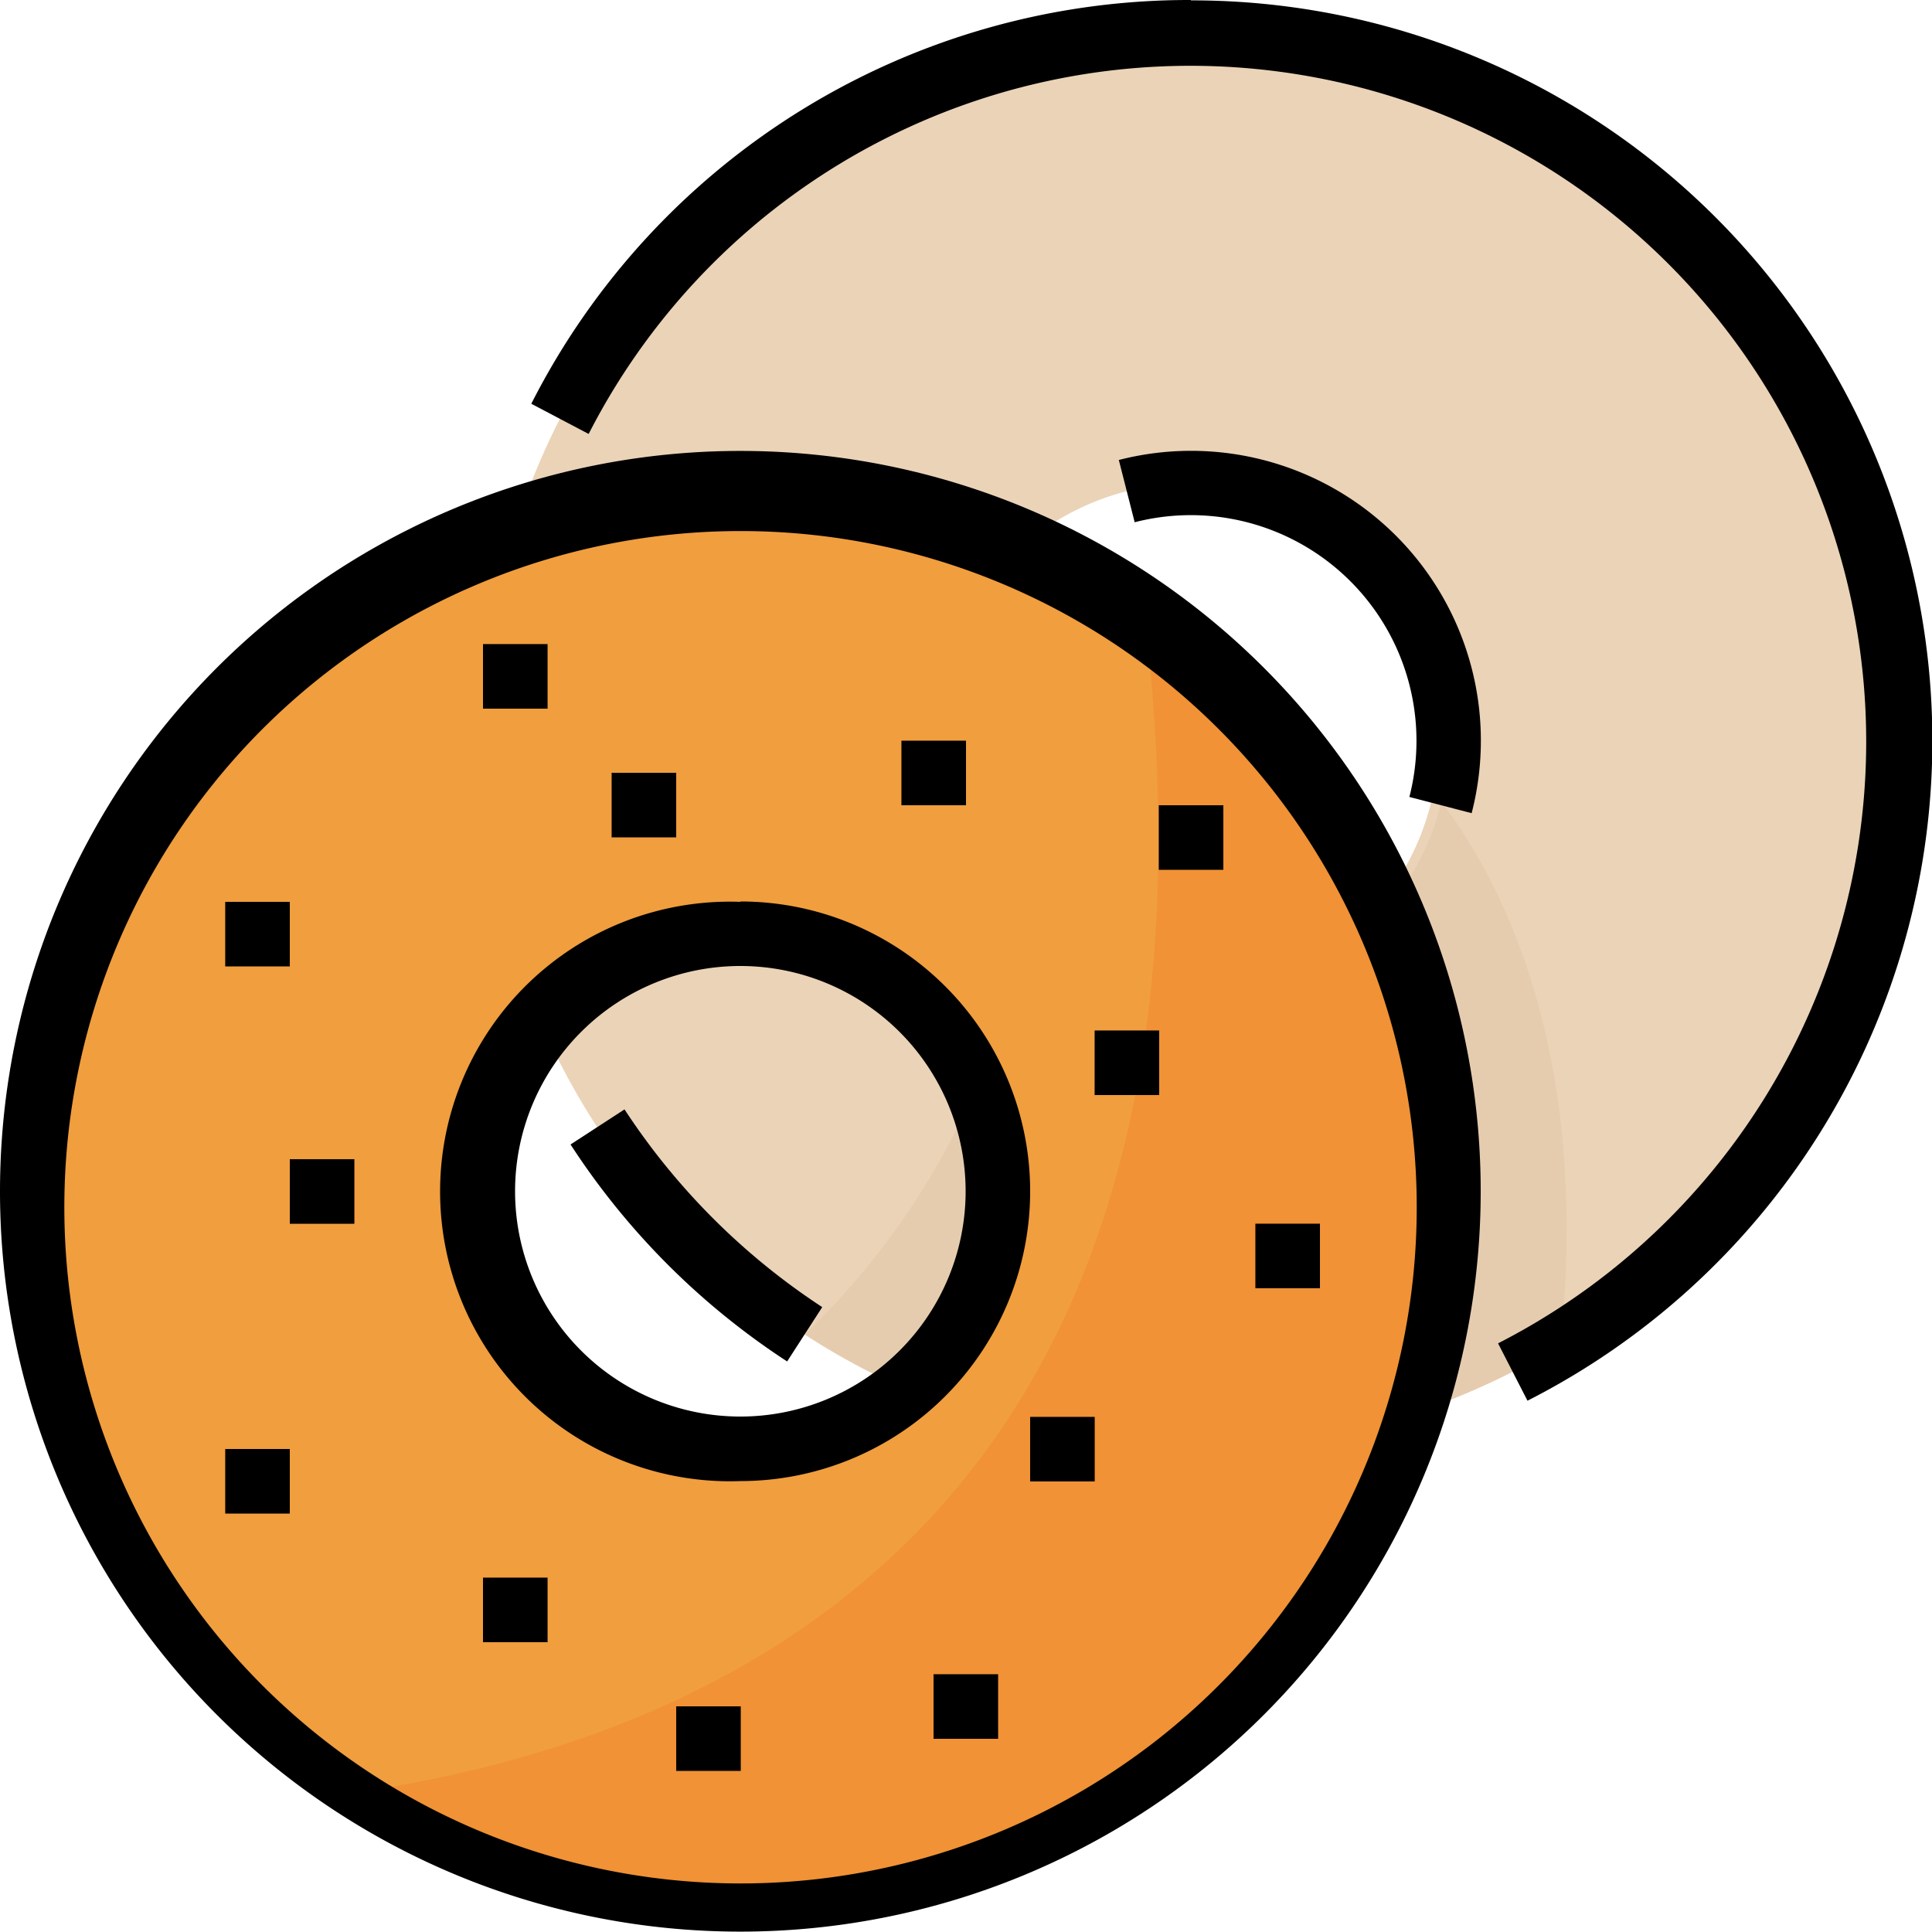 <svg version="1.1" id="Capa_1" xmlns="http://www.w3.org/2000/svg" x="0" y="0" viewBox="0 0 512 512" xml:space="preserve">
  <path d="M315.6 8.6a187.7 187.7 0 1 0 0 375.4 187.7 187.7 0 0 0 0-375.4zm0 256a68.3 68.3 0 1 1 0-136.6 68.3 68.3 0 0 1 0 136.5z" fill="#f0dbc2"/>
  <path d="M315.6 8.6a187.7 187.7 0 1 0 0 375.4 187.7 187.7 0 0 0 0-375.4zm0 256a68.3 68.3 0 1 1 0-136.6 68.3 68.3 0 0 1 0 136.5z" fill="#ebd3b7"/>
  <path d="M382 212.4a68.1 68.1 0 0 1-111 35.5 199 199 0 0 1-57.7 105.7 187.6 187.6 0 0 0 200.2 2.8c8.1-76.8-15-122.2-31.6-144z" fill="#e6ccaf"/>
  <path d="M196.2 128a187.7 187.7 0 1 0 0 375.4 187.7 187.7 0 0 0 0-375.4zm0 256a68.3 68.3 0 1 1 0-136.5 68.3 68.3 0 0 1 0 136.5z" fill="#f09e3e"/>
  <path d="M303.2 161.6c28 233-103.7 297.5-206.6 313.1a187.7 187.7 0 0 0 206.6-313.1z" fill="#f09235"/>
  <g fill="#c96e23">
    <path d="M128 170.7h17.1v17.1H128z"/>
    <path d="M162.1 204.8h17.1v17.1h-17.1z"/>
    <path d="M238.9 196.3H256v17.1h-17.1z"/>
    <path d="M307.1 213.4h17.1v17.1h-17.1z"/>
    <path d="M290.1 273.1h17.1v17.1h-17.1z"/>
    <path d="M332.7 324.3h17.1v17.1h-17.1z"/>
    <path d="M273 375.5h17.1v17.1H273z"/>
    <path d="M179.2 452.2h17.1v17.1h-17.1z"/>
    <path d="M76.8 307.2h17.1v17.1H76.8z"/>
    <path d="M247.4 443.7h17.1v17.1h-17.1z"/>
    <path d="M59.7 239h17.1v17.1H59.7z"/>
    <path d="M59.7 384h17.1v17.1H59.7z"/>
    <path d="M128 418.1h17.1v17.1H128z"/>
  </g>
  <path d="M315.6 0a195.5 195.5 0 0 0-174.8 107L156 115a179.1 179.1 0 1 1 241 241l7.8 15.2A196.2 196.2 0 0 0 315.6.1z"/>
  <path d="M390 215.5a76.8 76.8 0 0 0-93.5-93.6l4.2 16.5a59.8 59.8 0 0 1 72.8 72.8l16.5 4.3z"/>
  <path d="M0 315.7a196.2 196.2 0 1 0 392.4 0 196.2 196.2 0 0 0-392.4 0zm375.4 0a179.2 179.2 0 1 1-358.3 0 179.2 179.2 0 0 1 358.3 0z"/>
  <path d="M196.2 239a76.8 76.8 0 1 0 0 153.5 76.8 76.8 0 0 0 0-153.6zm0 136.4a59.7 59.7 0 1 1 0-119.4 59.7 59.7 0 0 1 0 119.4z"/>
  <path d="M128 170.7h17.1v17.1H128z"/>
  <path d="M162.1 204.8h17.1v17.1h-17.1z"/>
  <path d="M238.9 196.3H256v17.1h-17.1z"/>
  <path d="M307.1 213.4h17.1v17.1h-17.1z"/>
  <path d="M290.1 273.1h17.1v17.1h-17.1z"/>
  <path d="M332.7 324.3h17.1v17.1h-17.1z"/>
  <path d="M273 375.5h17.1v17.1H273z"/>
  <path d="M179.2 452.2h17.1v17.1h-17.1z"/>
  <path d="M76.8 307.2h17.1v17.1H76.8z"/>
  <path d="M247.4 443.7h17.1v17.1h-17.1z"/>
  <path d="M59.7 239h17.1v17.1H59.7z"/>
  <path d="M59.7 384h17.1v17.1H59.7z"/>
  <path d="M128 418.1h17.1v17.1H128z"/>
  <path d="m165.5 294-14.3 9.3a196 196 0 0 0 57.4 57.5l9.3-14.4a181.3 181.3 0 0 1-52.4-52.4z"/>
</svg>
